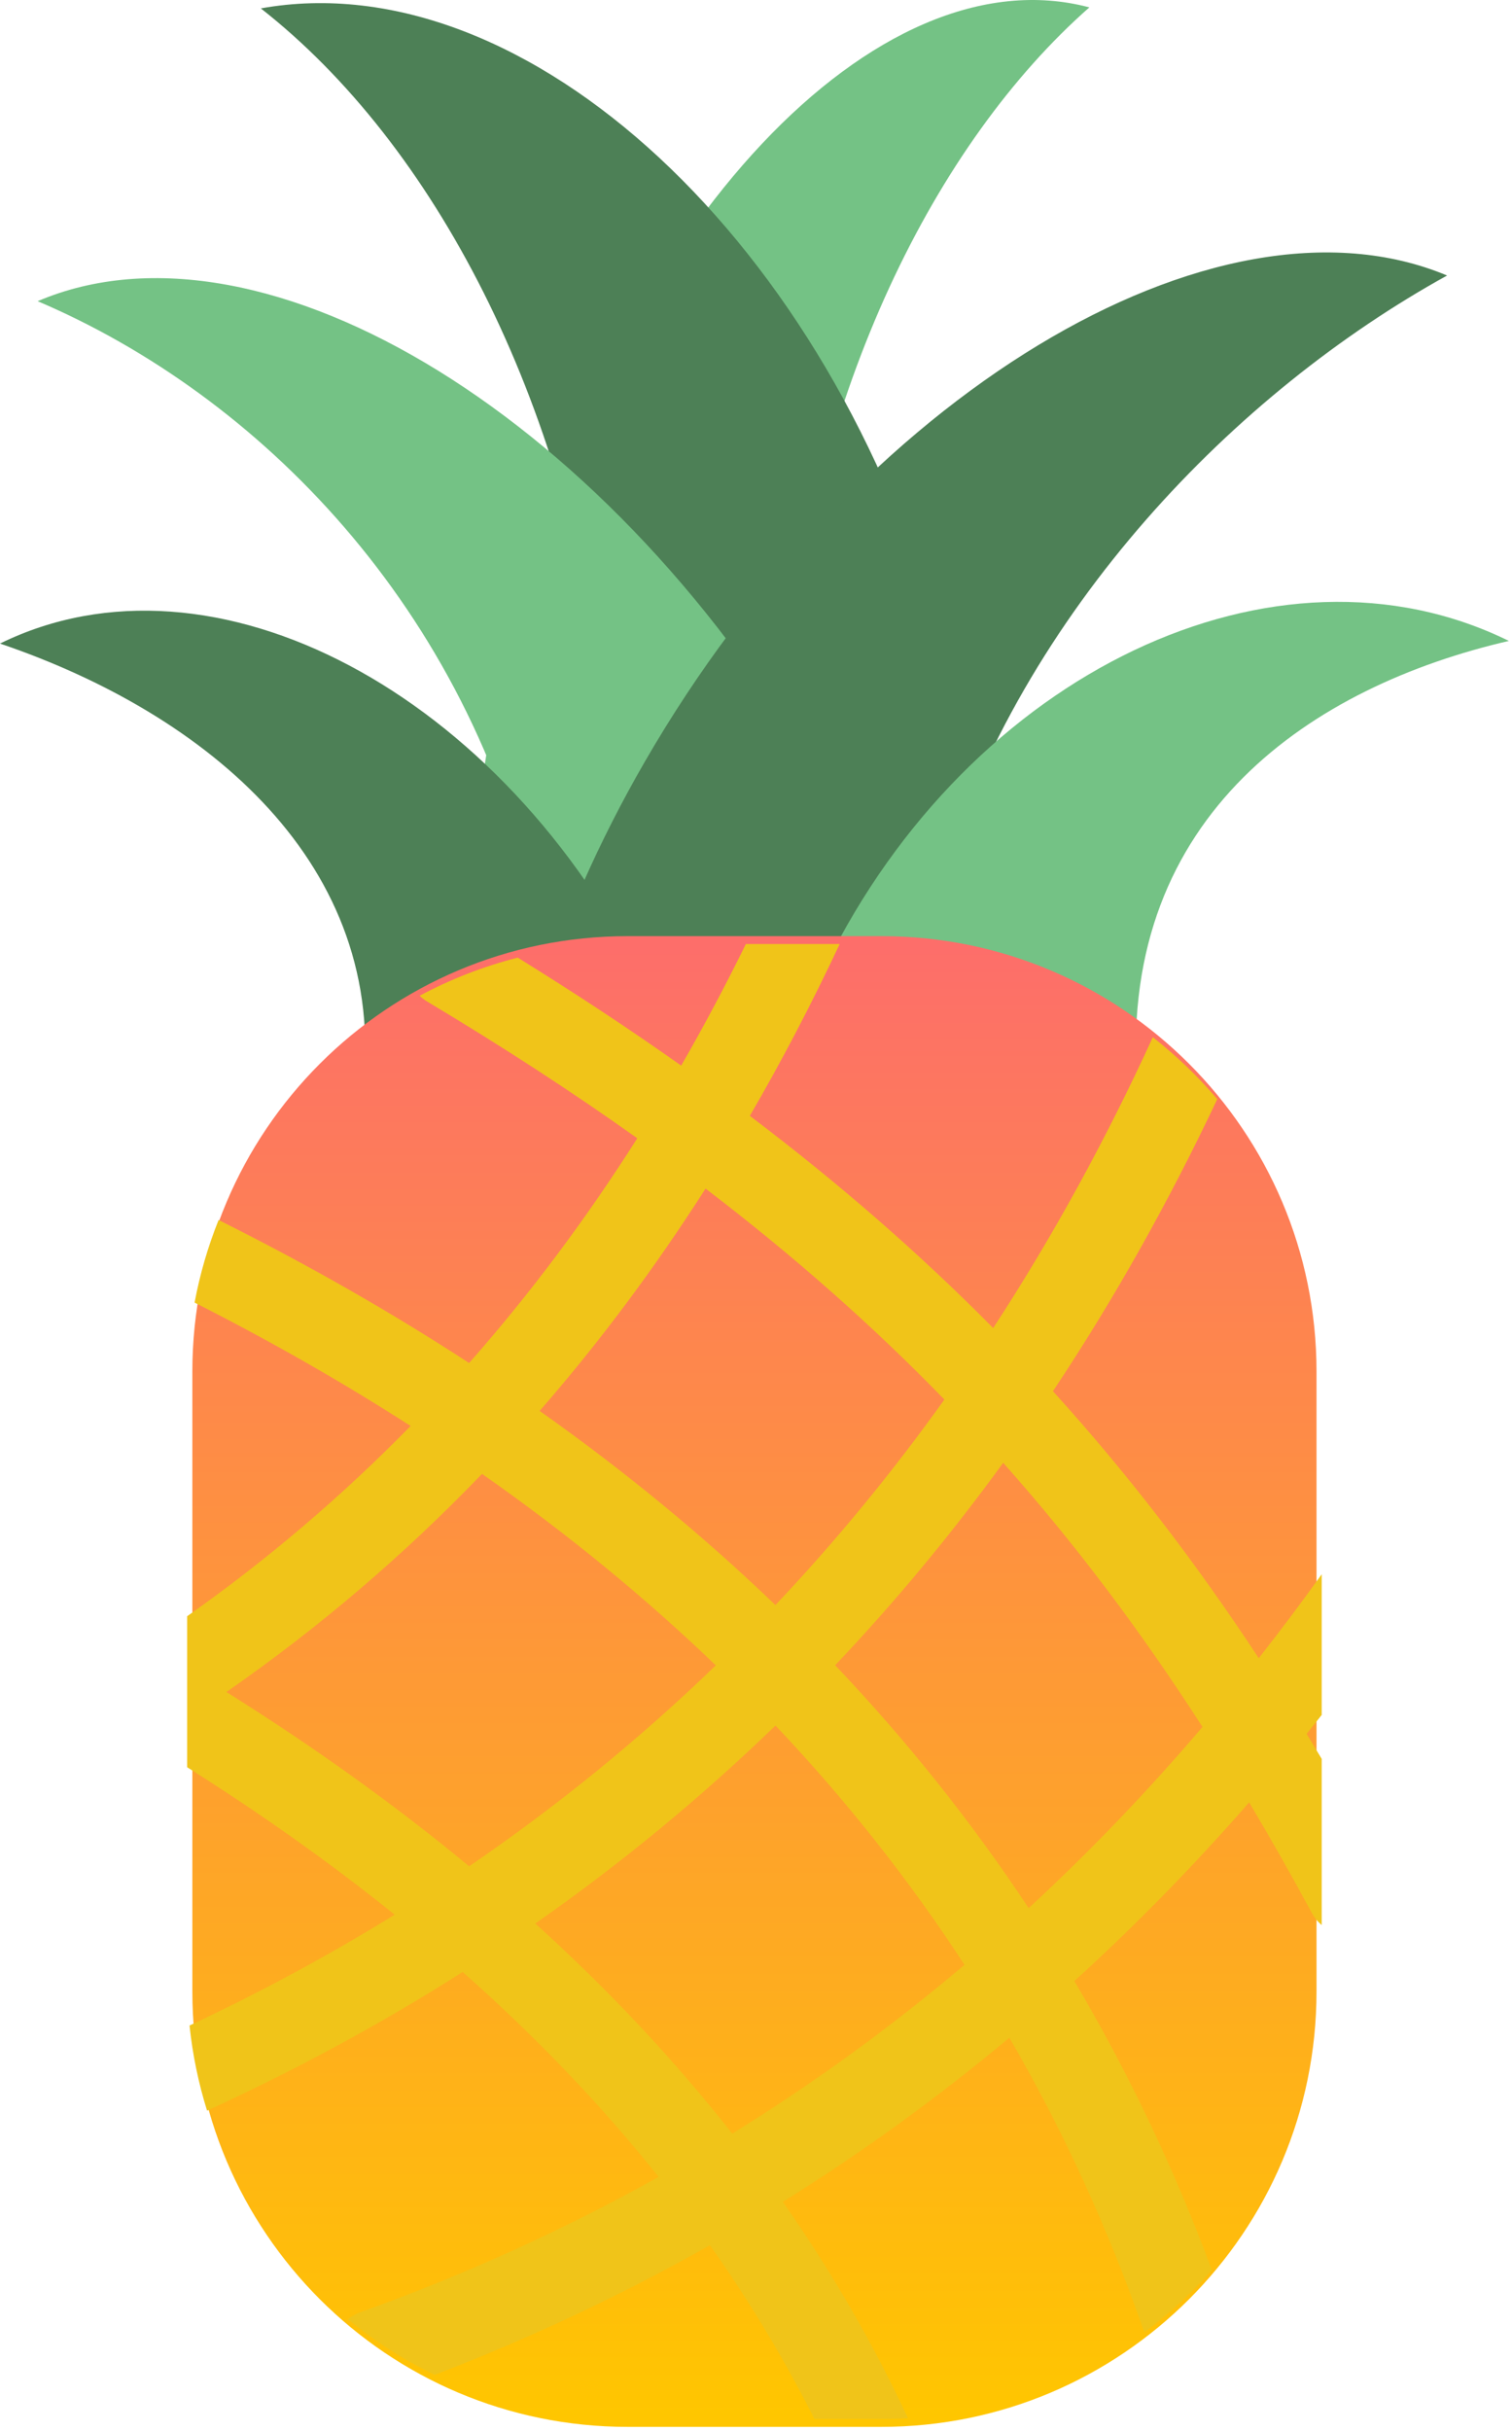 <?xml version="1.0" encoding="UTF-8" standalone="no"?><!DOCTYPE svg PUBLIC "-//W3C//DTD SVG 1.1//EN" "http://www.w3.org/Graphics/SVG/1.1/DTD/svg11.dtd"><svg width="100%" height="100%" viewBox="0 0 298 479" version="1.1" xmlns="http://www.w3.org/2000/svg" xmlns:xlink="http://www.w3.org/1999/xlink" xml:space="preserve" xmlns:serif="http://www.serif.com/" style="fill-rule:evenodd;clip-rule:evenodd;stroke-linejoin:round;stroke-miterlimit:2;"><g><g><path d="M93.574,202.577c9.478,-3.572 19.751,-5.527 30.477,-5.527l18.43,0c2.601,-19.62 10.177,-39.696 12.152,-61.28c5.382,-58.824 29.739,-107.602 60.067,-134.314c-41.839,-11.126 -92.532,42.735 -113.132,120.203c-7.622,28.664 -10.063,56.568 -7.994,80.918Z" style="fill:#74c285;"/><path d="M130.725,197.05c-2.287,-18.837 -9.125,-38.277 -11.644,-58.773c-7.324,-59.6 -33.464,-109.813 -67.676,-136.623c52.359,-9.433 112.441,46.425 134.084,124.659c7.084,25.606 9.178,50.456 6.954,72.631c-7.23,-1.241 -14.722,-1.894 -22.401,-1.894l-39.317,0Z" style="fill:#4d8056;"/><path d="M115.153,197.051c-3.012,-5.909 -8.111,-11.281 -9.551,-17.761c-13.269,-59.697 -54.638,-101.402 -98.181,-119.952c44.766,-19.103 114.201,23.789 154.959,95.724c8.017,14.149 14.331,28.375 18.963,42.253c-2.59,-0.175 -5.208,-0.265 -7.851,-0.265l-58.166,0l-0.173,0.001Z" style="fill:#74c285;"/><path d="M106.133,197.288c2.505,-0.157 5.038,-0.238 7.594,-0.238l58.984,0c3.824,-7.582 9.817,-14.61 12.334,-22.818c16.657,-54.312 58.667,-97.041 100.162,-119.952c-45.67,-19.103 -116.505,23.789 -158.085,95.724c-9.172,15.868 -16.16,31.833 -20.989,47.284Z" style="fill:#4d8056;"/><path d="M159.604,197.05l14.926,0c18.418,0 35.5,5.765 49.535,15.584c-3.331,-52.299 34.821,-77.467 73.318,-86.361c-45.862,-22.551 -106.19,6.109 -134.637,63.961c-1.112,2.262 -2.159,4.535 -3.142,6.816Z" style="fill:#74c285;"/><path d="M71.516,214.829c5.052,-44.441 -30.624,-74.16 -71.516,-88.036c41.933,-20.619 99.072,9.609 127.518,67.461c0.458,0.932 0.906,1.865 1.342,2.796l-4.809,0c-19.751,0 -37.966,6.629 -52.535,17.779Z" style="fill:#4d8056;"/></g><g><path d="M123.684,184.435c-47.339,0 -85.772,38.433 -85.772,85.772l-0,122.154c-0,47.339 38.433,85.772 85.772,85.772l50.015,0c47.339,0 85.772,-38.433 85.772,-85.772l0,-122.154c0,-47.339 -38.433,-85.772 -85.772,-85.772l-50.015,0Z" style="fill:url(#_Linear1);"/><path d="M134.256,209.944c-10.117,-7.161 -20.828,-14.233 -32.215,-21.275c-6.801,1.733 -13.281,4.272 -19.333,7.509c0.45,0.436 0.957,0.827 1.517,1.162c14.891,8.908 28.626,17.838 41.378,26.918c-10.066,15.858 -21.103,30.629 -33.148,44.278c-15.37,-10.017 -31.825,-19.415 -49.371,-28.178c-2.087,5.2 -3.683,10.642 -4.733,16.276c15.034,7.617 29.226,15.723 42.575,24.306c-13.509,13.799 -28.176,26.31 -44.04,37.482l-0,29.753c14.602,9.198 28.248,18.871 40.903,29.048c-12.873,7.951 -26.347,15.23 -40.434,21.839c0.601,5.777 1.772,11.385 3.455,16.769c17.708,-8.111 34.5,-17.221 50.373,-27.319c14.374,12.707 27.274,26.153 38.626,40.374c-18.522,10.345 -38.131,19.264 -58.866,26.698c-0.89,0.319 -1.692,0.775 -2.391,1.335c5.227,4.294 10.964,7.988 17.106,10.977c19.009,-7.31 37.088,-15.845 54.26,-25.56c7.745,10.965 14.619,22.373 20.589,34.237l13.424,0c1.686,0 3.362,-0.048 5.027,-0.144c-6.933,-14.85 -15.169,-29.051 -24.669,-42.629c15.663,-9.757 30.537,-20.546 44.647,-32.337c10.636,18.319 19.492,37.667 26.604,58.03c4.849,-3.608 9.31,-7.714 13.306,-12.241c-7.398,-19.93 -16.419,-38.918 -27.105,-56.95c12.071,-10.972 23.548,-22.713 34.454,-35.206c4.188,7.027 8.293,14.275 12.339,21.757c0.513,0.949 1.184,1.758 1.963,2.413l0,-32.738c-0.986,-1.656 -1.977,-3.301 -2.973,-4.933c0.997,-1.234 1.987,-2.475 2.973,-3.723l0,-27.715c-4.039,5.637 -8.174,11.147 -12.409,16.532c-12.401,-18.849 -25.708,-36.226 -40.561,-52.597c11.934,-17.93 22.729,-37.115 32.387,-57.542c-3.809,-4.483 -8.067,-8.573 -12.704,-12.2c-9.336,20.358 -19.822,39.462 -31.464,57.3c-14.383,-14.561 -30.205,-28.376 -47.959,-41.807c6.249,-10.748 12.107,-21.945 17.576,-33.576c0.043,-0.09 0.084,-0.181 0.122,-0.272l-18.484,0c-4.039,8.22 -8.287,16.205 -12.745,23.949Zm18.588,130.013c-14.679,14.2 -30.457,27.204 -47.344,39.007c14.421,13.055 27.379,26.845 38.813,41.395c16.113,-9.96 31.363,-21.059 45.781,-33.257c-10.839,-16.629 -23.244,-32.347 -37.25,-47.145Zm44.873,-51.761c-10.267,14.129 -21.301,27.422 -33.113,39.881c14.281,15.038 26.981,30.996 38.132,47.853c12.027,-11.095 23.442,-23.002 34.261,-35.694c-12.025,-18.692 -24.905,-35.883 -39.28,-52.04Zm-102.718,2.183c-15.333,15.949 -32.11,30.292 -50.379,42.972c17.243,10.798 33.211,22.238 47.843,34.337c17.406,-11.886 33.609,-25.085 48.613,-39.585c-13.94,-13.396 -29.291,-25.975 -46.077,-37.724Zm44.056,-56.209c-9.981,15.625 -20.87,30.233 -32.697,43.802c16.889,11.939 32.371,24.698 46.467,38.253c11.92,-12.605 23.019,-26.105 33.303,-40.494c-14.09,-14.507 -29.61,-28.235 -47.073,-41.561Z" style="fill:#f0c419;"/></g></g><defs><linearGradient id="_Linear1" x1="0" y1="0" x2="1" y2="0" gradientUnits="userSpaceOnUse" gradientTransform="matrix(1.79838e-14,-293.698,221.559,1.35666e-14,148.691,478.133)"><stop offset="0" style="stop-color:#ffc600;stop-opacity:1"/><stop offset="1" style="stop-color:#fd6e6a;stop-opacity:1"/></linearGradient></defs></svg>